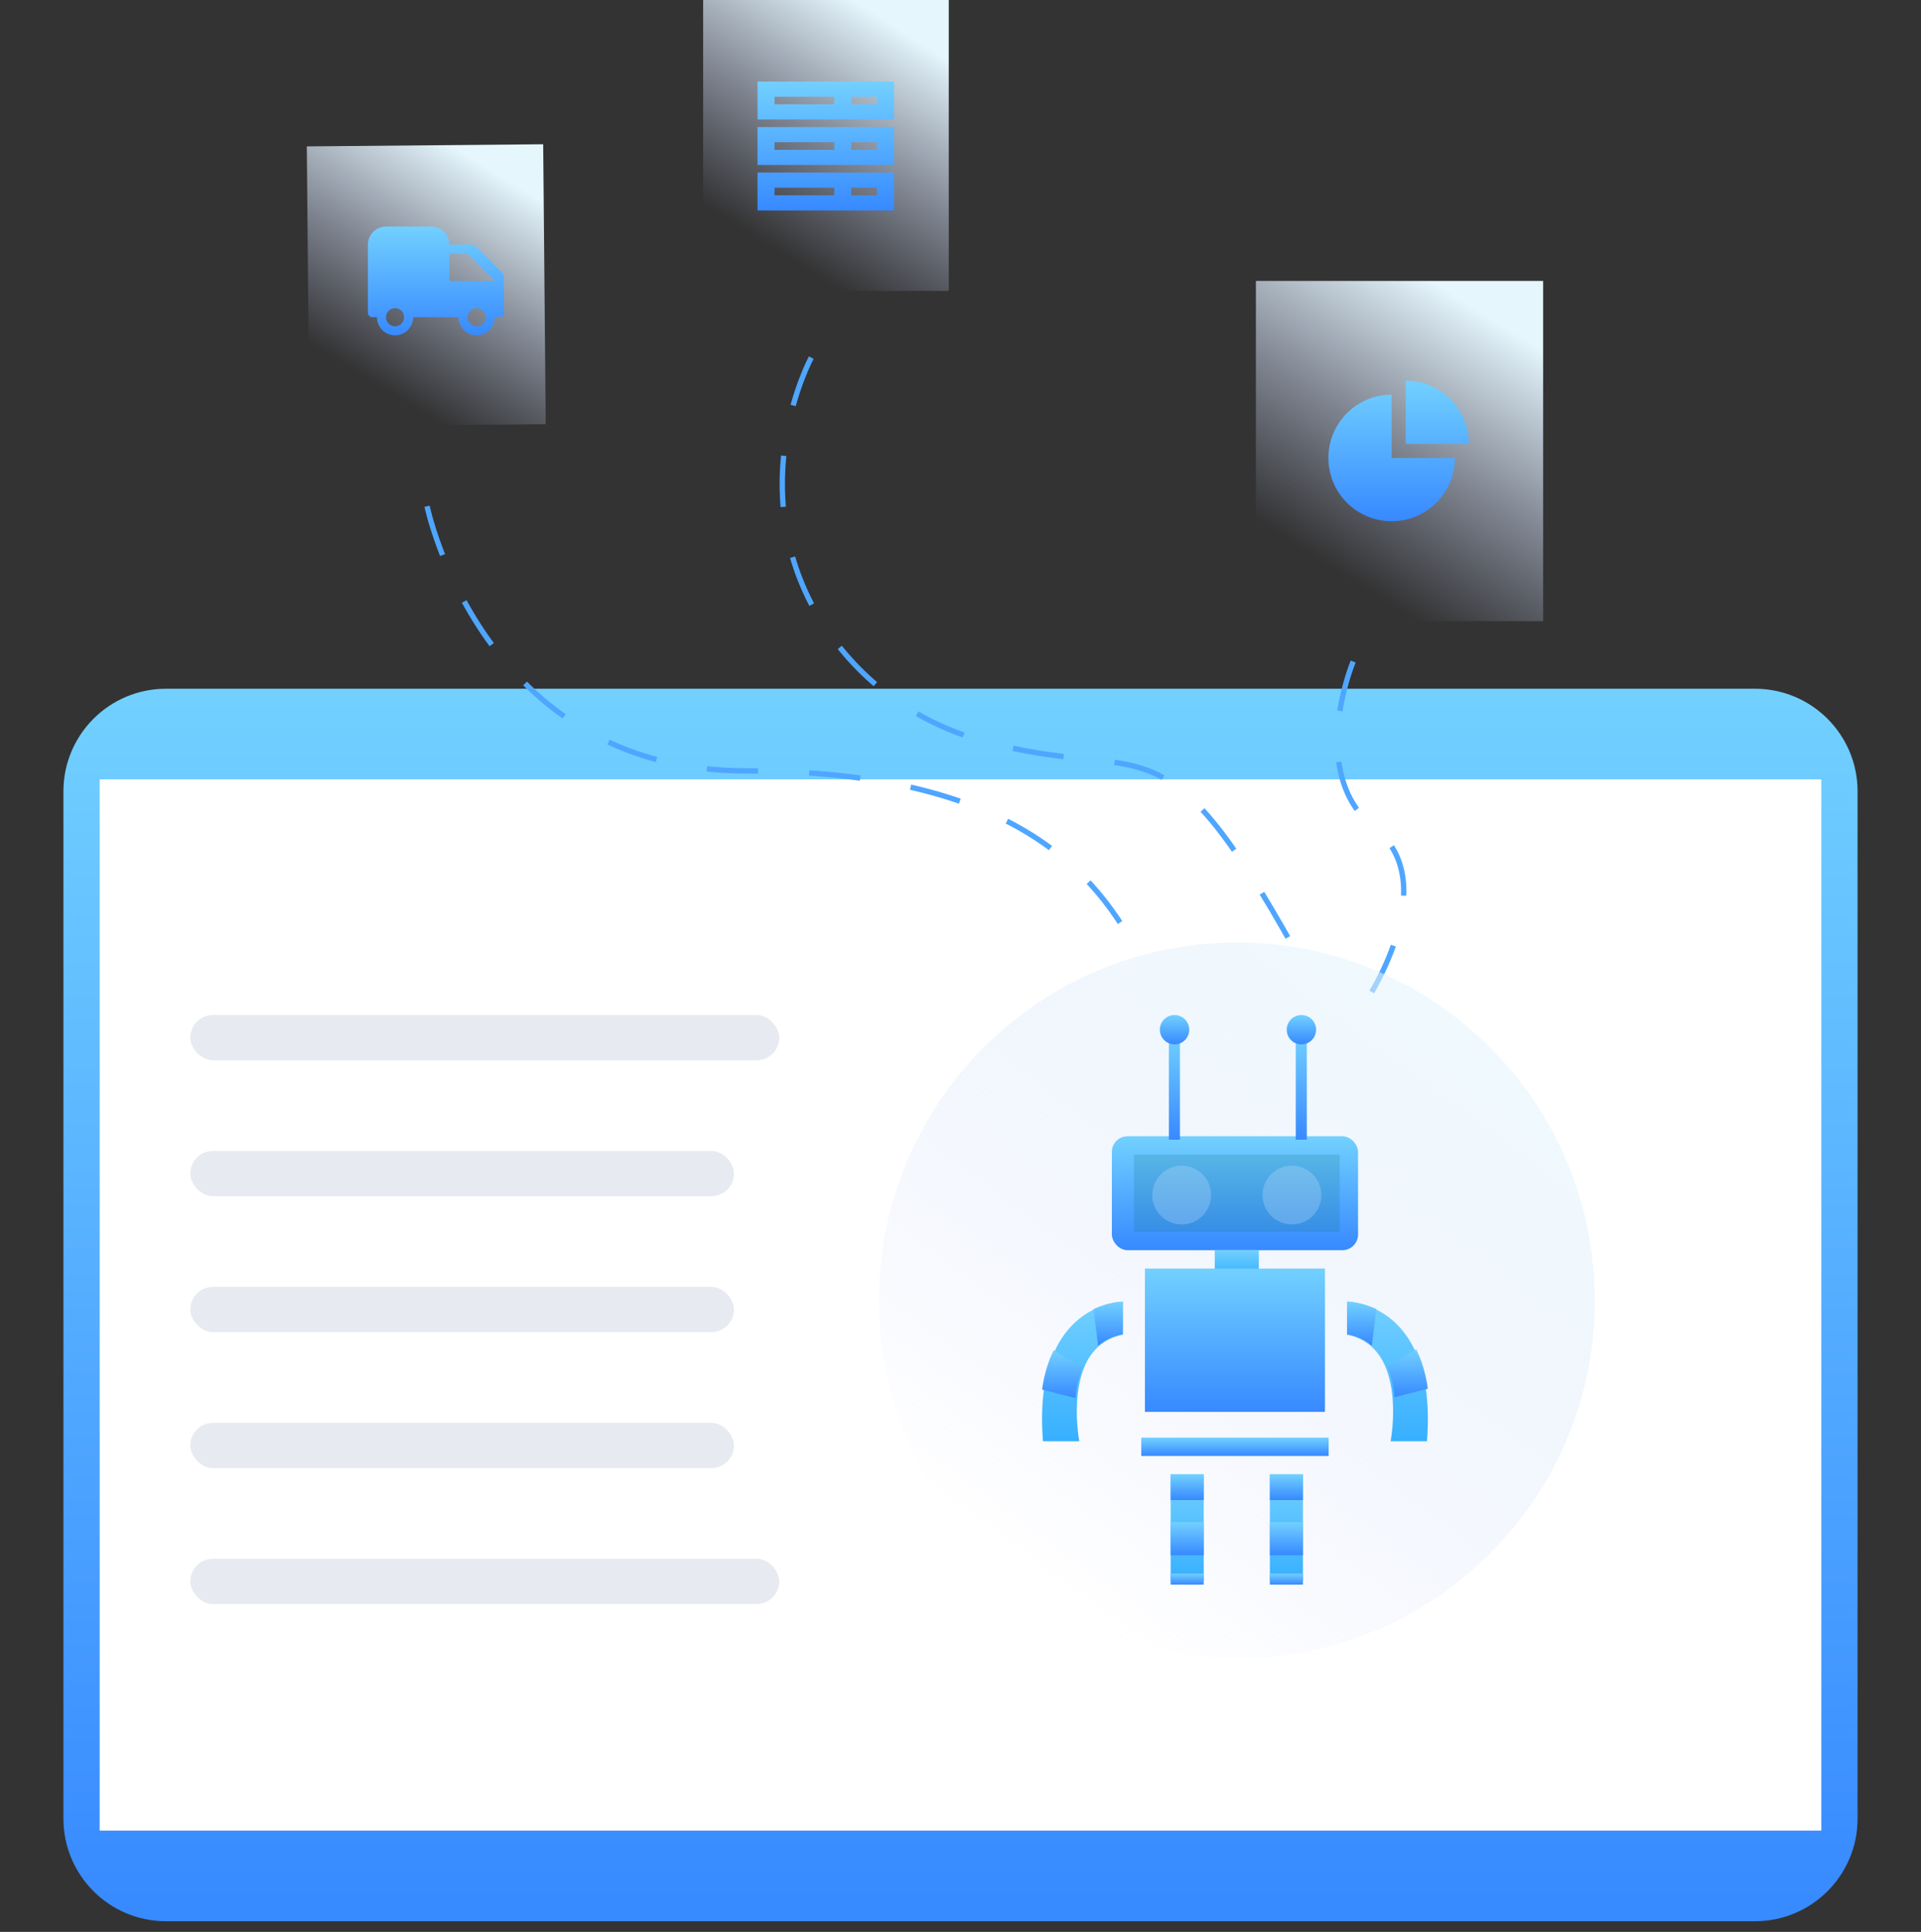 <?xml version="1.0" encoding="UTF-8"?>
<svg width="180px" height="181px" viewBox="0 0 180 181" version="1.1" xmlns="http://www.w3.org/2000/svg" xmlns:xlink="http://www.w3.org/1999/xlink">
    <rect x="0" y="0" width="180" height="181" fill="#333333" stroke="none"/>
    <title>编组 61</title>
    <defs>
        <linearGradient x1="50%" y1="0.422%" x2="50%" y2="98.899%" id="linearGradient-1">
            <stop stop-color="#72D0FF" offset="0%"></stop>
            <stop stop-color="#388AFF" offset="99.947%"></stop>
        </linearGradient>
        <linearGradient x1="66.528%" y1="2.888%" x2="24.14%" y2="82.954%" id="linearGradient-2">
            <stop stop-color="#E5F6FC" offset="0%"></stop>
            <stop stop-color="#C7D1F8" stop-opacity="0" offset="100%"></stop>
        </linearGradient>
        <linearGradient x1="50%" y1="0.422%" x2="50%" y2="98.899%" id="linearGradient-3">
            <stop stop-color="#72D0FF" offset="0%"></stop>
            <stop stop-color="#388AFF" offset="99.947%"></stop>
        </linearGradient>
        <linearGradient x1="66.529%" y1="2.888%" x2="24.139%" y2="82.954%" id="linearGradient-4">
            <stop stop-color="#E5F6FC" offset="0%"></stop>
            <stop stop-color="#C7D1F8" stop-opacity="0" offset="100%"></stop>
        </linearGradient>
        <linearGradient x1="50%" y1="0.422%" x2="50%" y2="98.899%" id="linearGradient-5">
            <stop stop-color="#72D0FF" offset="0%"></stop>
            <stop stop-color="#388AFF" offset="99.947%"></stop>
        </linearGradient>
        <linearGradient x1="66.53%" y1="2.888%" x2="24.137%" y2="82.954%" id="linearGradient-6">
            <stop stop-color="#E5F6FC" offset="0%"></stop>
            <stop stop-color="#C7D1F8" stop-opacity="0" offset="100%"></stop>
        </linearGradient>
        <linearGradient x1="50%" y1="0.422%" x2="50%" y2="98.899%" id="linearGradient-7">
            <stop stop-color="#72D0FF" offset="0%"></stop>
            <stop stop-color="#388AFF" offset="99.947%"></stop>
        </linearGradient>
        <linearGradient x1="73.184%" y1="2.888%" x2="13.726%" y2="82.954%" id="linearGradient-8">
            <stop stop-color="#E5F6FC" offset="0%"></stop>
            <stop stop-color="#C7D1F8" stop-opacity="0" offset="100%"></stop>
        </linearGradient>
        <linearGradient x1="50%" y1="0.422%" x2="50%" y2="98.899%" id="linearGradient-9">
            <stop stop-color="#72D0FF" offset="0%"></stop>
            <stop stop-color="#388AFF" offset="99.947%"></stop>
        </linearGradient>
        <linearGradient x1="50%" y1="0%" x2="50%" y2="98.82%" id="linearGradient-10">
            <stop stop-color="#72D0FF" offset="0%"></stop>
            <stop stop-color="#38B0FF" offset="100%"></stop>
        </linearGradient>
        <linearGradient x1="50%" y1="0.422%" x2="50%" y2="98.899%" id="linearGradient-11">
            <stop stop-color="#72D0FF" offset="0%"></stop>
            <stop stop-color="#388AFF" offset="99.947%"></stop>
        </linearGradient>
        <linearGradient x1="50%" y1="0.422%" x2="50%" y2="98.899%" id="linearGradient-12">
            <stop stop-color="#72D0FF" offset="0%"></stop>
            <stop stop-color="#388AFF" offset="99.947%"></stop>
        </linearGradient>
        <linearGradient x1="50%" y1="0%" x2="50%" y2="98.82%" id="linearGradient-13">
            <stop stop-color="#72D0FF" offset="0%"></stop>
            <stop stop-color="#38B0FF" offset="100%"></stop>
        </linearGradient>
        <linearGradient x1="50%" y1="0%" x2="50%" y2="98.82%" id="linearGradient-14">
            <stop stop-color="#72D0FF" offset="0%"></stop>
            <stop stop-color="#38B0FF" offset="100%"></stop>
        </linearGradient>
        <linearGradient x1="50%" y1="0.422%" x2="50%" y2="98.899%" id="linearGradient-15">
            <stop stop-color="#72D0FF" offset="0%"></stop>
            <stop stop-color="#388AFF" offset="99.947%"></stop>
        </linearGradient>
        <linearGradient x1="50%" y1="0.422%" x2="50%" y2="98.899%" id="linearGradient-16">
            <stop stop-color="#72D0FF" offset="0%"></stop>
            <stop stop-color="#388AFF" offset="99.947%"></stop>
        </linearGradient>
        <linearGradient x1="50%" y1="0.422%" x2="50%" y2="98.899%" id="linearGradient-17">
            <stop stop-color="#72D0FF" offset="0%"></stop>
            <stop stop-color="#388AFF" offset="99.947%"></stop>
        </linearGradient>
        <linearGradient x1="50%" y1="0.422%" x2="50%" y2="98.899%" id="linearGradient-18">
            <stop stop-color="#72D0FF" offset="0%"></stop>
            <stop stop-color="#388AFF" offset="99.947%"></stop>
        </linearGradient>
        <linearGradient x1="50%" y1="0.422%" x2="50%" y2="98.899%" id="linearGradient-19">
            <stop stop-color="#72D0FF" offset="0%"></stop>
            <stop stop-color="#388AFF" offset="99.947%"></stop>
        </linearGradient>
    </defs>
    <g id="页面-1" stroke="none" stroke-width="1" fill="none" fill-rule="evenodd">
        <g id="机器与数据智能-机器数据分析平台02✅" transform="translate(-504, -1752)">
            <g id="编组-61" transform="translate(504, 1752)">
                <rect id="矩形" fill="#D8D8D8" opacity="0" x="0" y="0" width="180" height="180"></rect>
                <g id="编组-52" transform="translate(5.943, 0)">
                    <g id="编组-51" transform="translate(0, 64.528)">
                        <path d="M9.61,0 L158.503,0 C163.811,-9.74963932e-16 168.113,4.303 168.113,9.61 L168.113,105.862 C168.113,111.169 163.811,115.472 158.503,115.472 L9.61,115.472 C4.303,115.472 6.49975955e-16,111.169 0,105.862 L0,9.61 C-6.49975955e-16,4.303 4.303,9.74963932e-16 9.61,0 Z" id="矩形" fill="url(#linearGradient-1)"></path>
                        <polygon id="矩形" fill="#FFFFFF" fill-rule="nonzero" points="3.396 8.491 164.717 8.491 164.717 106.981 3.396 106.981"></polygon>
                        <rect id="矩形" fill="#E8EAF1" fill-rule="nonzero" x="11.887" y="30.566" width="55.189" height="4.245" rx="2.123"></rect>
                        <rect id="矩形备份-24" fill="#E8EAF1" fill-rule="nonzero" x="11.887" y="43.302" width="50.943" height="4.245" rx="2.123"></rect>
                        <rect id="矩形备份-25" fill="#E8EAF1" fill-rule="nonzero" x="11.887" y="56.038" width="50.943" height="4.245" rx="2.123"></rect>
                        <rect id="矩形备份-26" fill="#E8EAF1" fill-rule="nonzero" x="11.887" y="68.774" width="50.943" height="4.245" rx="2.123"></rect>
                        <rect id="矩形备份-27" fill="#E8EAF1" fill-rule="nonzero" x="11.887" y="81.509" width="55.189" height="4.245" rx="2.123"></rect>
                    </g>
                    <g id="编组-44" transform="translate(111.736, 26.321)">
                        <rect id="矩形" fill="url(#linearGradient-2)" x="-7.84278303e-14" y="3.92139151e-14" width="26.915" height="31.877"></rect>
                        <g id="数据" transform="translate(6.792, 9.34)">
                            <rect id="矩形" fill="#000000" fill-rule="nonzero" opacity="0" x="1.698" y="0" width="13.585" height="13.585"></rect>
                            <path d="M5.928,1.317 C2.654,1.317 0,3.971 0,7.245 C0,10.519 2.654,13.173 5.928,13.173 C9.202,13.173 11.856,10.519 11.856,7.245 L5.928,7.245 L5.928,1.317 Z M7.245,0 C10.519,0 13.173,2.654 13.173,5.928 L7.245,5.928 L7.245,0 L7.245,0 Z" id="形状" fill="url(#linearGradient-3)"></path>
                        </g>
                    </g>
                    <g id="编组-47" transform="translate(59.943, 0)">
                        <rect id="矩形" fill="url(#linearGradient-4)" x="1.13117063e-13" y="-3.92139151e-14" width="23.013" height="27.255"></rect>
                        <g id="设备管理" transform="translate(5.094, 7.642)" fill="url(#linearGradient-5)">
                            <path d="M11.188,12.075 L0,12.075 L0,8.524 L12.786,8.524 L12.786,12.075 L11.188,12.075 Z M7.192,9.945 L1.598,9.945 L1.598,10.655 L7.192,10.655 L7.192,9.945 L7.192,9.945 Z M11.188,9.945 L8.79,9.945 L8.79,10.655 L11.188,10.655 L11.188,9.945 Z M11.188,7.814 L0,7.814 L0,4.262 L12.786,4.262 L12.786,7.814 L11.188,7.814 L11.188,7.814 Z M7.192,5.683 L1.598,5.683 L1.598,6.393 L7.192,6.393 L7.192,5.683 L7.192,5.683 Z M11.188,5.683 L8.79,5.683 L8.79,6.393 L11.188,6.393 L11.188,5.683 Z M11.188,3.552 L0,3.552 L0,0 L12.786,0 L12.786,3.552 L11.188,3.552 Z M7.192,1.421 L1.598,1.421 L1.598,2.131 L7.192,2.131 L7.192,1.421 L7.192,1.421 Z M11.188,1.421 L8.79,1.421 L8.79,2.131 L11.188,2.131 L11.188,1.421 Z" id="形状"></path>
                        </g>
                    </g>
                    <g id="编组-50" transform="translate(22.075, 12.766)">
                        <polygon id="矩形" fill="url(#linearGradient-6)" transform="translate(11.924, 13.965) rotate(-0.52) translate(-11.924, -13.965) " points="0.849 0.849 22.999 0.849 22.999 27.082 0.849 27.082"></polygon>
                        <g id="物流-卡车2" transform="translate(6.453, 6.763)">
                            <rect id="矩形" fill="#000000" fill-rule="nonzero" opacity="0" x="0" y="0" width="13.585" height="13.585"></rect>
                            <path d="M12.608,6.062 C12.6,6.045 12.6,6.028 12.592,6.02 L10.095,3.524 C9.993,3.422 9.866,3.388 9.739,3.396 L7.642,3.396 C7.642,2.462 6.877,1.698 5.943,1.698 L1.698,1.698 C0.764,1.698 0,2.462 0,3.396 L0,9.764 C0,10.002 0.187,10.189 0.425,10.189 L0.849,10.189 C0.849,11.123 1.613,11.887 2.547,11.887 C3.481,11.887 4.245,11.123 4.245,10.189 L8.491,10.189 C8.491,11.123 9.255,11.887 10.189,11.887 C11.123,11.887 11.887,11.123 11.887,10.189 L12.311,10.189 C12.549,10.189 12.736,10.002 12.736,9.764 L12.736,6.368 C12.736,6.249 12.685,6.139 12.608,6.062 Z M2.547,11.038 C2.08,11.038 1.698,10.656 1.698,10.189 C1.698,9.722 2.08,9.34 2.547,9.34 C3.014,9.34 3.396,9.722 3.396,10.189 C3.396,10.656 3.014,11.038 2.547,11.038 Z M10.189,11.038 C9.722,11.038 9.34,10.656 9.34,10.189 C9.34,9.722 9.722,9.34 10.189,9.34 C10.656,9.34 11.038,9.722 11.038,10.189 C11.038,10.656 10.656,11.038 10.189,11.038 Z M7.642,6.792 L7.642,4.245 L9.34,4.245 L11.887,6.792 L7.642,6.792 Z" id="形状" fill="url(#linearGradient-7)"></path>
                        </g>
                    </g>
                    <g id="编组-43" transform="translate(34.074, 33.507)" stroke="#4FA6FF" stroke-dasharray="4.8" stroke-width="0.5">
                        <path d="M86.777,28.474 C86.777,28.474 82.362,39.002 88.815,44.097 C95.268,49.191 88.136,60.059 88.136,60.059" id="路径"></path>
                        <path d="M0,13.925 C0,13.925 5.094,38.717 29.887,38.717 C54.679,38.717 62.718,48.002 66.964,56.493" id="路径"></path>
                        <path d="M36,1.80987301e-14 C36,1.80987301e-14 29.472,12.006 36.649,24.239 C40.098,30.009 45.663,34.205 52.159,35.935 C67.548,40.154 68.662,32.719 81.398,55.644" id="路径"></path>
                    </g>
                    <g id="编组-40" transform="translate(76.415, 88.302)">
                        <path d="M33.538,67.075 C52.06,67.075 67.075,52.06 67.075,33.538 C67.075,15.015 52.06,0 33.538,0 C15.015,0 0,15.015 0,33.538 C0,52.06 15.015,67.075 33.538,67.075 Z" id="椭圆形" fill="url(#linearGradient-8)" opacity="0.59"></path>
                        <g id="编组-39" transform="translate(15.283, 6.792)">
                            <rect id="矩形" fill="url(#linearGradient-9)" x="6.542" y="11.362" width="23.068" height="10.673" rx="1.466"></rect>
                            <rect id="矩形" fill="#0D7377" fill-rule="nonzero" opacity="0.181" x="8.607" y="13.083" width="19.281" height="7.23"></rect>
                            <circle id="椭圆形" fill="#C7E3FF" fill-rule="nonzero" opacity="0.279" cx="13.083" cy="16.87" r="2.754"></circle>
                            <circle id="椭圆形" fill="#C7E3FF" fill-rule="nonzero" opacity="0.279" cx="23.412" cy="16.87" r="2.754"></circle>
                            <rect id="矩形" fill="url(#linearGradient-10)" x="16.182" y="22.035" width="4.132" height="2.41"></rect>
                            <rect id="矩形" fill="url(#linearGradient-11)" x="9.64" y="23.756" width="16.87" height="13.428"></rect>
                            <rect id="矩形" fill="url(#linearGradient-12)" x="9.296" y="39.594" width="17.559" height="1.721"></rect>
                            <polygon id="路径" fill="url(#linearGradient-13)" points="12.05 45.367 12.05 47.364 12.05 50.359 12.05 52.023 12.05 53.022 15.149 53.022 15.149 52.023 15.149 50.359 15.149 47.364 15.149 45.367 15.149 43.037 12.05 43.037"></polygon>
                            <polygon id="路径" fill="url(#linearGradient-13)" points="21.346 43.037 21.346 45.367 21.346 47.364 21.346 50.359 21.346 52.023 21.346 53.022 24.445 53.022 24.445 52.023 24.445 50.359 24.445 47.364 24.445 45.367 24.445 43.037"></polygon>
                            <path d="M7.575,26.855 L7.575,29.958 C6.734,30.103 5.95,30.475 5.311,31.033 C4.719,31.573 4.259,32.239 3.964,32.98 C3.57,33.92 3.379,34.964 3.301,35.952 C3.204,37.283 3.268,38.621 3.489,39.938 L0.085,39.938 C-0.059,38.084 -0.013,36.493 0.174,35.127 C0.384,33.587 0.774,32.333 1.267,31.313 C2.253,29.275 3.656,28.169 4.888,27.568 C6.352,26.855 7.575,26.855 7.575,26.855 Z" id="路径" fill="url(#linearGradient-14)"></path>
                            <rect id="矩形" fill="url(#linearGradient-15)" x="12.05" y="43.037" width="3.099" height="2.41"></rect>
                            <rect id="矩形" fill="url(#linearGradient-3)" x="12.05" y="47.513" width="3.099" height="3.099"></rect>
                            <rect id="矩形" fill="url(#linearGradient-16)" x="12.05" y="52.333" width="3.099" height="1.033"></rect>
                            <rect id="矩形" fill="url(#linearGradient-15)" x="21.346" y="43.037" width="3.099" height="2.41"></rect>
                            <rect id="矩形" fill="url(#linearGradient-3)" x="21.346" y="47.513" width="3.099" height="3.099"></rect>
                            <rect id="矩形" fill="url(#linearGradient-16)" x="21.346" y="52.333" width="3.099" height="1.033"></rect>
                            <path d="M7.575,26.855 L7.575,29.923 C6.712,30.067 5.909,30.435 5.254,30.987 L4.82,27.56 C6.321,26.855 7.575,26.855 7.575,26.855 Z" id="路径" fill="url(#linearGradient-17)"></path>
                            <path d="M3.787,33.023 C3.394,33.931 3.202,34.938 3.124,35.891 L-1.82118471e-13,35.095 C0.21,33.609 0.599,32.399 1.092,31.415 L3.787,33.023 Z" id="路径" fill="url(#linearGradient-18)"></path>
                            <path d="M28.577,26.855 L28.577,29.958 C29.417,30.103 30.201,30.475 30.84,31.033 C31.432,31.573 31.892,32.239 32.187,32.98 C32.581,33.92 32.772,34.964 32.85,35.952 C32.947,37.283 32.883,38.621 32.662,39.938 L36.066,39.938 C36.211,38.084 36.164,36.493 35.977,35.127 C35.767,33.587 35.377,32.333 34.884,31.313 C33.898,29.275 32.496,28.169 31.263,27.568 C29.8,26.855 28.577,26.855 28.577,26.855 Z" id="路径" fill="url(#linearGradient-14)"></path>
                            <path d="M28.577,26.855 L28.577,29.923 C29.439,30.067 30.242,30.435 30.897,30.987 L31.331,27.56 C29.83,26.855 28.577,26.855 28.577,26.855 Z" id="路径" fill="url(#linearGradient-17)"></path>
                            <path d="M32.364,32.939 C32.757,33.846 32.949,34.854 33.027,35.807 L36.151,35.011 C35.941,33.525 35.552,32.315 35.059,31.331 L32.364,32.939 Z" id="路径" fill="url(#linearGradient-18)"></path>
                            <rect id="矩形" fill="url(#linearGradient-19)" x="11.887" y="1.698" width="1.033" height="9.985"></rect>
                            <rect id="矩形" fill="url(#linearGradient-19)" x="23.774" y="1.698" width="1.033" height="9.985"></rect>
                            <circle id="椭圆形" fill="url(#linearGradient-3)" cx="12.415" cy="1.377" r="1.377"></circle>
                            <circle id="椭圆形" fill="url(#linearGradient-3)" cx="24.302" cy="1.377" r="1.377"></circle>
                        </g>
                    </g>
                </g>
            </g>
        </g>
    </g>
</svg>